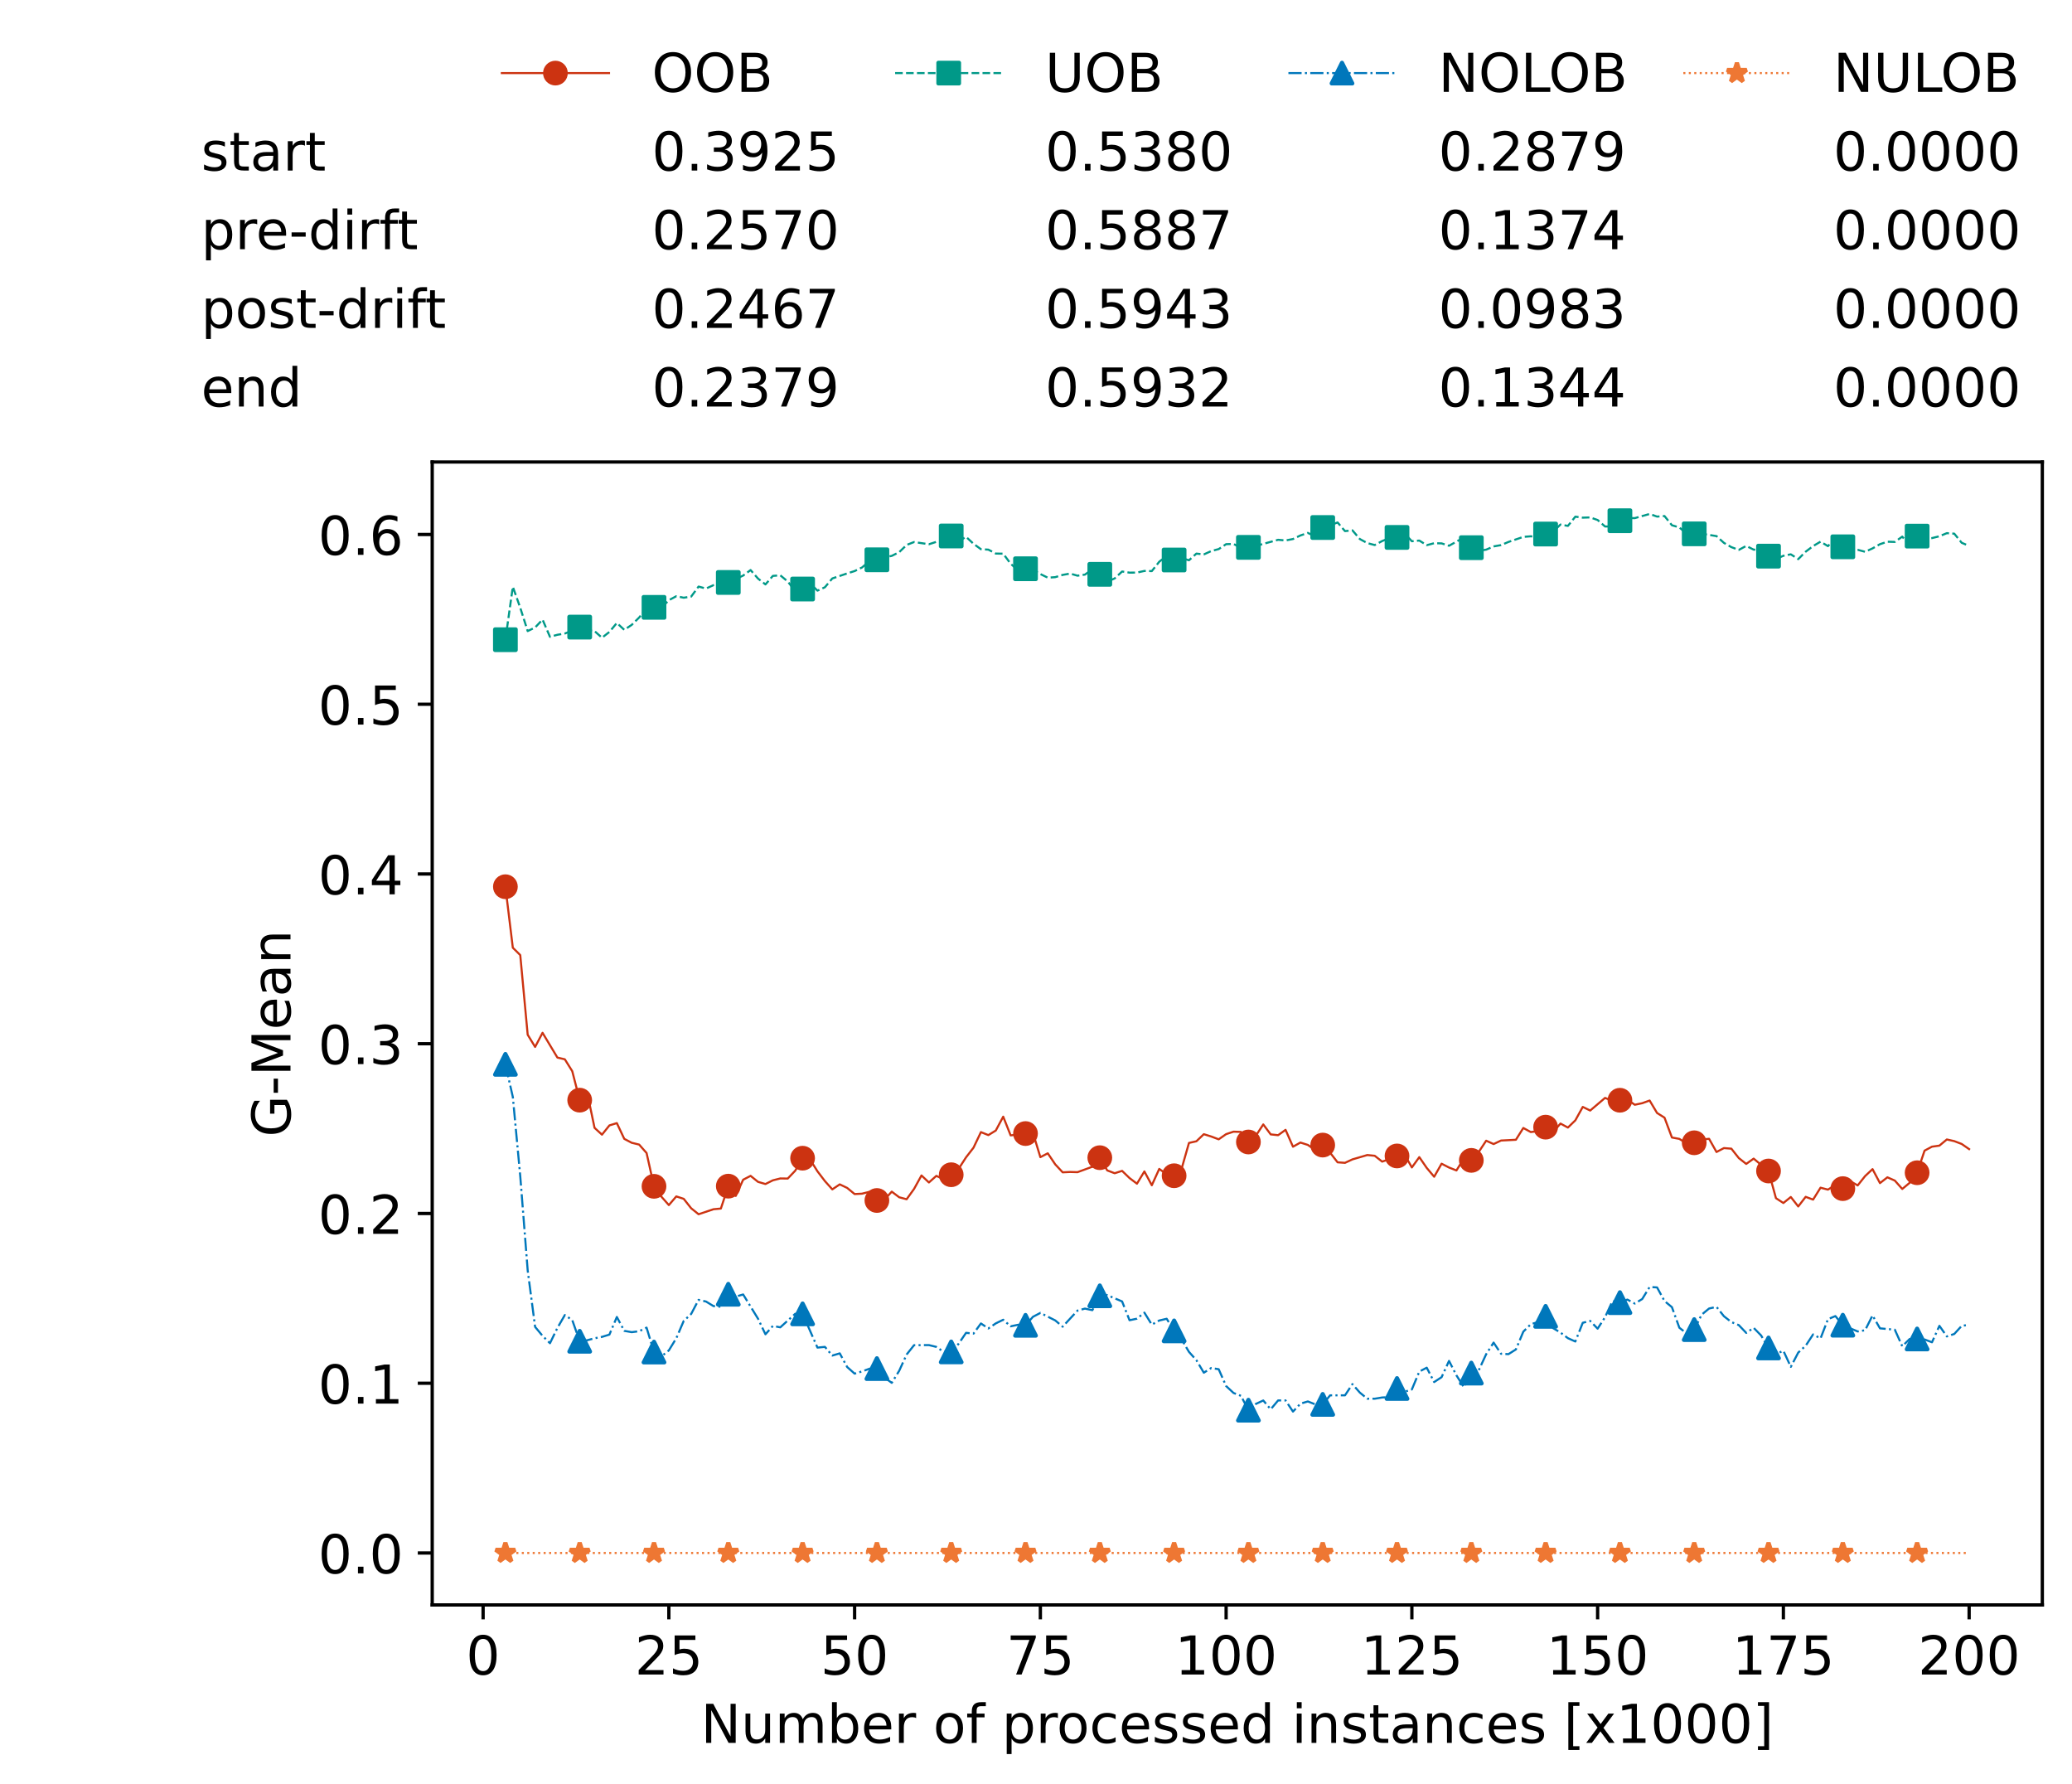 <?xml version="1.0" encoding="utf-8" standalone="no"?>
<!DOCTYPE svg PUBLIC "-//W3C//DTD SVG 1.1//EN"
  "http://www.w3.org/Graphics/SVG/1.1/DTD/svg11.dtd">
<!-- Created with matplotlib (https://matplotlib.org/) -->
<svg height="432.615pt" version="1.1" viewBox="0 0 502.65 432.615" width="502.65pt" xmlns="http://www.w3.org/2000/svg" xmlns:xlink="http://www.w3.org/1999/xlink">
 <defs>
  <style type="text/css">*{stroke-linecap:butt;stroke-linejoin:round;}</style>
 </defs>
 <g id="figure_1">
  <g id="patch_1">
   <path d="M 0 432.615 
L 502.65 432.615 
L 502.65 0 
L 0 0 
z
" style="fill:#ffffff;"/>
  </g>
  <g id="axes_1">
   <g id="patch_2">
    <path d="M 104.85 389.252 
L 495.45 389.252 
L 495.45 112.052 
L 104.85 112.052 
z
" style="fill:#ffffff;"/>
   </g>
   <g id="matplotlib.axis_1">
    <g id="xtick_1">
     <g id="line2d_1">
      <defs>
       <path d="M 0 0 
L 0 3.5 
" id="mdf14b969b9" style="stroke:#000000;stroke-width:0.8;"/>
      </defs>
      <g>
       <use style="stroke:#000000;stroke-width:0.8;" x="117.197" xlink:href="#mdf14b969b9" y="389.252"/>
      </g>
     </g>
     <g id="text_1">
      <!-- 0 -->
      <g transform="translate(113.061 406.13)scale(0.13 -0.13)">
       <defs>
        <path d="M 31.781 66.406 
Q 24.172 66.406 20.328 58.906 
Q 16.5 51.422 16.5 36.375 
Q 16.5 21.391 20.328 13.891 
Q 24.172 6.391 31.781 6.391 
Q 39.453 6.391 43.281 13.891 
Q 47.125 21.391 47.125 36.375 
Q 47.125 51.422 43.281 58.906 
Q 39.453 66.406 31.781 66.406 
z
M 31.781 74.219 
Q 44.047 74.219 50.516 64.516 
Q 56.984 54.828 56.984 36.375 
Q 56.984 17.969 50.516 8.266 
Q 44.047 -1.422 31.781 -1.422 
Q 19.531 -1.422 13.062 8.266 
Q 6.594 17.969 6.594 36.375 
Q 6.594 54.828 13.062 64.516 
Q 19.531 74.219 31.781 74.219 
z
" id="DejaVuSans-48"/>
       </defs>
       <use xlink:href="#DejaVuSans-48"/>
      </g>
     </g>
    </g>
    <g id="xtick_2">
     <g id="line2d_2">
      <g>
       <use style="stroke:#000000;stroke-width:0.8;" x="162.259" xlink:href="#mdf14b969b9" y="389.252"/>
      </g>
     </g>
     <g id="text_2">
      <!-- 25 -->
      <g transform="translate(153.988 406.13)scale(0.13 -0.13)">
       <defs>
        <path d="M 19.188 8.297 
L 53.609 8.297 
L 53.609 0 
L 7.328 0 
L 7.328 8.297 
Q 12.938 14.109 22.625 23.891 
Q 32.328 33.688 34.812 36.531 
Q 39.547 41.844 41.422 45.531 
Q 43.312 49.219 43.312 52.781 
Q 43.312 58.594 39.234 62.25 
Q 35.156 65.922 28.609 65.922 
Q 23.969 65.922 18.812 64.312 
Q 13.672 62.703 7.812 59.422 
L 7.812 69.391 
Q 13.766 71.781 18.938 73 
Q 24.125 74.219 28.422 74.219 
Q 39.75 74.219 46.484 68.547 
Q 53.219 62.891 53.219 53.422 
Q 53.219 48.922 51.531 44.891 
Q 49.859 40.875 45.406 35.406 
Q 44.188 33.984 37.641 27.219 
Q 31.109 20.453 19.188 8.297 
z
" id="DejaVuSans-50"/>
        <path d="M 10.797 72.906 
L 49.516 72.906 
L 49.516 64.594 
L 19.828 64.594 
L 19.828 46.734 
Q 21.969 47.469 24.109 47.828 
Q 26.266 48.188 28.422 48.188 
Q 40.625 48.188 47.75 41.5 
Q 54.891 34.812 54.891 23.391 
Q 54.891 11.625 47.562 5.094 
Q 40.234 -1.422 26.906 -1.422 
Q 22.312 -1.422 17.547 -0.641 
Q 12.797 0.141 7.719 1.703 
L 7.719 11.625 
Q 12.109 9.234 16.797 8.062 
Q 21.484 6.891 26.703 6.891 
Q 35.156 6.891 40.078 11.328 
Q 45.016 15.766 45.016 23.391 
Q 45.016 31 40.078 35.438 
Q 35.156 39.891 26.703 39.891 
Q 22.75 39.891 18.812 39.016 
Q 14.891 38.141 10.797 36.281 
z
" id="DejaVuSans-53"/>
       </defs>
       <use xlink:href="#DejaVuSans-50"/>
       <use x="63.623" xlink:href="#DejaVuSans-53"/>
      </g>
     </g>
    </g>
    <g id="xtick_3">
     <g id="line2d_3">
      <g>
       <use style="stroke:#000000;stroke-width:0.8;" x="207.322" xlink:href="#mdf14b969b9" y="389.252"/>
      </g>
     </g>
     <g id="text_3">
      <!-- 50 -->
      <g transform="translate(199.05 406.13)scale(0.13 -0.13)">
       <use xlink:href="#DejaVuSans-53"/>
       <use x="63.623" xlink:href="#DejaVuSans-48"/>
      </g>
     </g>
    </g>
    <g id="xtick_4">
     <g id="line2d_4">
      <g>
       <use style="stroke:#000000;stroke-width:0.8;" x="252.384" xlink:href="#mdf14b969b9" y="389.252"/>
      </g>
     </g>
     <g id="text_4">
      <!-- 75 -->
      <g transform="translate(244.113 406.13)scale(0.13 -0.13)">
       <defs>
        <path d="M 8.203 72.906 
L 55.078 72.906 
L 55.078 68.703 
L 28.609 0 
L 18.312 0 
L 43.219 64.594 
L 8.203 64.594 
z
" id="DejaVuSans-55"/>
       </defs>
       <use xlink:href="#DejaVuSans-55"/>
       <use x="63.623" xlink:href="#DejaVuSans-53"/>
      </g>
     </g>
    </g>
    <g id="xtick_5">
     <g id="line2d_5">
      <g>
       <use style="stroke:#000000;stroke-width:0.8;" x="297.446" xlink:href="#mdf14b969b9" y="389.252"/>
      </g>
     </g>
     <g id="text_5">
      <!-- 100 -->
      <g transform="translate(285.039 406.13)scale(0.13 -0.13)">
       <defs>
        <path d="M 12.406 8.297 
L 28.516 8.297 
L 28.516 63.922 
L 10.984 60.406 
L 10.984 69.391 
L 28.422 72.906 
L 38.281 72.906 
L 38.281 8.297 
L 54.391 8.297 
L 54.391 0 
L 12.406 0 
z
" id="DejaVuSans-49"/>
       </defs>
       <use xlink:href="#DejaVuSans-49"/>
       <use x="63.623" xlink:href="#DejaVuSans-48"/>
       <use x="127.246" xlink:href="#DejaVuSans-48"/>
      </g>
     </g>
    </g>
    <g id="xtick_6">
     <g id="line2d_6">
      <g>
       <use style="stroke:#000000;stroke-width:0.8;" x="342.509" xlink:href="#mdf14b969b9" y="389.252"/>
      </g>
     </g>
     <g id="text_6">
      <!-- 125 -->
      <g transform="translate(330.102 406.13)scale(0.13 -0.13)">
       <use xlink:href="#DejaVuSans-49"/>
       <use x="63.623" xlink:href="#DejaVuSans-50"/>
       <use x="127.246" xlink:href="#DejaVuSans-53"/>
      </g>
     </g>
    </g>
    <g id="xtick_7">
     <g id="line2d_7">
      <g>
       <use style="stroke:#000000;stroke-width:0.8;" x="387.571" xlink:href="#mdf14b969b9" y="389.252"/>
      </g>
     </g>
     <g id="text_7">
      <!-- 150 -->
      <g transform="translate(375.164 406.13)scale(0.13 -0.13)">
       <use xlink:href="#DejaVuSans-49"/>
       <use x="63.623" xlink:href="#DejaVuSans-53"/>
       <use x="127.246" xlink:href="#DejaVuSans-48"/>
      </g>
     </g>
    </g>
    <g id="xtick_8">
     <g id="line2d_8">
      <g>
       <use style="stroke:#000000;stroke-width:0.8;" x="432.633" xlink:href="#mdf14b969b9" y="389.252"/>
      </g>
     </g>
     <g id="text_8">
      <!-- 175 -->
      <g transform="translate(420.226 406.13)scale(0.13 -0.13)">
       <use xlink:href="#DejaVuSans-49"/>
       <use x="63.623" xlink:href="#DejaVuSans-55"/>
       <use x="127.246" xlink:href="#DejaVuSans-53"/>
      </g>
     </g>
    </g>
    <g id="xtick_9">
     <g id="line2d_9">
      <g>
       <use style="stroke:#000000;stroke-width:0.8;" x="477.695" xlink:href="#mdf14b969b9" y="389.252"/>
      </g>
     </g>
     <g id="text_9">
      <!-- 200 -->
      <g transform="translate(465.289 406.13)scale(0.13 -0.13)">
       <use xlink:href="#DejaVuSans-50"/>
       <use x="63.623" xlink:href="#DejaVuSans-48"/>
       <use x="127.246" xlink:href="#DejaVuSans-48"/>
      </g>
     </g>
    </g>
    <g id="text_10">
     <!-- Number of processed instances [x1000] -->
     <g transform="translate(170.025 422.711)scale(0.13 -0.13)">
      <defs>
       <path d="M 9.812 72.906 
L 23.094 72.906 
L 55.422 11.922 
L 55.422 72.906 
L 64.984 72.906 
L 64.984 0 
L 51.703 0 
L 19.391 60.984 
L 19.391 0 
L 9.812 0 
z
" id="DejaVuSans-78"/>
       <path d="M 8.5 21.578 
L 8.5 54.688 
L 17.484 54.688 
L 17.484 21.922 
Q 17.484 14.156 20.5 10.266 
Q 23.531 6.391 29.594 6.391 
Q 36.859 6.391 41.078 11.031 
Q 45.312 15.672 45.312 23.688 
L 45.312 54.688 
L 54.297 54.688 
L 54.297 0 
L 45.312 0 
L 45.312 8.406 
Q 42.047 3.422 37.719 1 
Q 33.406 -1.422 27.688 -1.422 
Q 18.266 -1.422 13.375 4.438 
Q 8.5 10.297 8.5 21.578 
z
M 31.109 56 
z
" id="DejaVuSans-117"/>
       <path d="M 52 44.188 
Q 55.375 50.25 60.062 53.125 
Q 64.75 56 71.094 56 
Q 79.641 56 84.281 50.016 
Q 88.922 44.047 88.922 33.016 
L 88.922 0 
L 79.891 0 
L 79.891 32.719 
Q 79.891 40.578 77.094 44.375 
Q 74.312 48.188 68.609 48.188 
Q 61.625 48.188 57.562 43.547 
Q 53.516 38.922 53.516 30.906 
L 53.516 0 
L 44.484 0 
L 44.484 32.719 
Q 44.484 40.625 41.703 44.406 
Q 38.922 48.188 33.109 48.188 
Q 26.219 48.188 22.156 43.531 
Q 18.109 38.875 18.109 30.906 
L 18.109 0 
L 9.078 0 
L 9.078 54.688 
L 18.109 54.688 
L 18.109 46.188 
Q 21.188 51.219 25.484 53.609 
Q 29.781 56 35.688 56 
Q 41.656 56 45.828 52.969 
Q 50 49.953 52 44.188 
z
" id="DejaVuSans-109"/>
       <path d="M 48.688 27.297 
Q 48.688 37.203 44.609 42.844 
Q 40.531 48.484 33.406 48.484 
Q 26.266 48.484 22.188 42.844 
Q 18.109 37.203 18.109 27.297 
Q 18.109 17.391 22.188 11.75 
Q 26.266 6.109 33.406 6.109 
Q 40.531 6.109 44.609 11.75 
Q 48.688 17.391 48.688 27.297 
z
M 18.109 46.391 
Q 20.953 51.266 25.266 53.625 
Q 29.594 56 35.594 56 
Q 45.562 56 51.781 48.094 
Q 58.016 40.188 58.016 27.297 
Q 58.016 14.406 51.781 6.484 
Q 45.562 -1.422 35.594 -1.422 
Q 29.594 -1.422 25.266 0.953 
Q 20.953 3.328 18.109 8.203 
L 18.109 0 
L 9.078 0 
L 9.078 75.984 
L 18.109 75.984 
z
" id="DejaVuSans-98"/>
       <path d="M 56.203 29.594 
L 56.203 25.203 
L 14.891 25.203 
Q 15.484 15.922 20.484 11.062 
Q 25.484 6.203 34.422 6.203 
Q 39.594 6.203 44.453 7.469 
Q 49.312 8.734 54.109 11.281 
L 54.109 2.781 
Q 49.266 0.734 44.188 -0.344 
Q 39.109 -1.422 33.891 -1.422 
Q 20.797 -1.422 13.156 6.188 
Q 5.516 13.812 5.516 26.812 
Q 5.516 40.234 12.766 48.109 
Q 20.016 56 32.328 56 
Q 43.359 56 49.781 48.891 
Q 56.203 41.797 56.203 29.594 
z
M 47.219 32.234 
Q 47.125 39.594 43.094 43.984 
Q 39.062 48.391 32.422 48.391 
Q 24.906 48.391 20.391 44.141 
Q 15.875 39.891 15.188 32.172 
z
" id="DejaVuSans-101"/>
       <path d="M 41.109 46.297 
Q 39.594 47.172 37.812 47.578 
Q 36.031 48 33.891 48 
Q 26.266 48 22.188 43.047 
Q 18.109 38.094 18.109 28.812 
L 18.109 0 
L 9.078 0 
L 9.078 54.688 
L 18.109 54.688 
L 18.109 46.188 
Q 20.953 51.172 25.484 53.578 
Q 30.031 56 36.531 56 
Q 37.453 56 38.578 55.875 
Q 39.703 55.766 41.062 55.516 
z
" id="DejaVuSans-114"/>
       <path id="DejaVuSans-32"/>
       <path d="M 30.609 48.391 
Q 23.391 48.391 19.188 42.75 
Q 14.984 37.109 14.984 27.297 
Q 14.984 17.484 19.156 11.844 
Q 23.344 6.203 30.609 6.203 
Q 37.797 6.203 41.984 11.859 
Q 46.188 17.531 46.188 27.297 
Q 46.188 37.016 41.984 42.703 
Q 37.797 48.391 30.609 48.391 
z
M 30.609 56 
Q 42.328 56 49.016 48.375 
Q 55.719 40.766 55.719 27.297 
Q 55.719 13.875 49.016 6.219 
Q 42.328 -1.422 30.609 -1.422 
Q 18.844 -1.422 12.172 6.219 
Q 5.516 13.875 5.516 27.297 
Q 5.516 40.766 12.172 48.375 
Q 18.844 56 30.609 56 
z
" id="DejaVuSans-111"/>
       <path d="M 37.109 75.984 
L 37.109 68.5 
L 28.516 68.5 
Q 23.688 68.5 21.797 66.547 
Q 19.922 64.594 19.922 59.516 
L 19.922 54.688 
L 34.719 54.688 
L 34.719 47.703 
L 19.922 47.703 
L 19.922 0 
L 10.891 0 
L 10.891 47.703 
L 2.297 47.703 
L 2.297 54.688 
L 10.891 54.688 
L 10.891 58.5 
Q 10.891 67.625 15.141 71.797 
Q 19.391 75.984 28.609 75.984 
z
" id="DejaVuSans-102"/>
       <path d="M 18.109 8.203 
L 18.109 -20.797 
L 9.078 -20.797 
L 9.078 54.688 
L 18.109 54.688 
L 18.109 46.391 
Q 20.953 51.266 25.266 53.625 
Q 29.594 56 35.594 56 
Q 45.562 56 51.781 48.094 
Q 58.016 40.188 58.016 27.297 
Q 58.016 14.406 51.781 6.484 
Q 45.562 -1.422 35.594 -1.422 
Q 29.594 -1.422 25.266 0.953 
Q 20.953 3.328 18.109 8.203 
z
M 48.688 27.297 
Q 48.688 37.203 44.609 42.844 
Q 40.531 48.484 33.406 48.484 
Q 26.266 48.484 22.188 42.844 
Q 18.109 37.203 18.109 27.297 
Q 18.109 17.391 22.188 11.75 
Q 26.266 6.109 33.406 6.109 
Q 40.531 6.109 44.609 11.75 
Q 48.688 17.391 48.688 27.297 
z
" id="DejaVuSans-112"/>
       <path d="M 48.781 52.594 
L 48.781 44.188 
Q 44.969 46.297 41.141 47.344 
Q 37.312 48.391 33.406 48.391 
Q 24.656 48.391 19.812 42.844 
Q 14.984 37.312 14.984 27.297 
Q 14.984 17.281 19.812 11.734 
Q 24.656 6.203 33.406 6.203 
Q 37.312 6.203 41.141 7.25 
Q 44.969 8.297 48.781 10.406 
L 48.781 2.094 
Q 45.016 0.344 40.984 -0.531 
Q 36.969 -1.422 32.422 -1.422 
Q 20.062 -1.422 12.781 6.344 
Q 5.516 14.109 5.516 27.297 
Q 5.516 40.672 12.859 48.328 
Q 20.219 56 33.016 56 
Q 37.156 56 41.109 55.141 
Q 45.062 54.297 48.781 52.594 
z
" id="DejaVuSans-99"/>
       <path d="M 44.281 53.078 
L 44.281 44.578 
Q 40.484 46.531 36.375 47.5 
Q 32.281 48.484 27.875 48.484 
Q 21.188 48.484 17.844 46.438 
Q 14.5 44.391 14.5 40.281 
Q 14.5 37.156 16.891 35.375 
Q 19.281 33.594 26.516 31.984 
L 29.594 31.297 
Q 39.156 29.25 43.188 25.516 
Q 47.219 21.781 47.219 15.094 
Q 47.219 7.469 41.188 3.016 
Q 35.156 -1.422 24.609 -1.422 
Q 20.219 -1.422 15.453 -0.562 
Q 10.688 0.297 5.422 2 
L 5.422 11.281 
Q 10.406 8.688 15.234 7.391 
Q 20.062 6.109 24.812 6.109 
Q 31.156 6.109 34.562 8.281 
Q 37.984 10.453 37.984 14.406 
Q 37.984 18.062 35.516 20.016 
Q 33.062 21.969 24.703 23.781 
L 21.578 24.516 
Q 13.234 26.266 9.516 29.906 
Q 5.812 33.547 5.812 39.891 
Q 5.812 47.609 11.281 51.797 
Q 16.75 56 26.812 56 
Q 31.781 56 36.172 55.266 
Q 40.578 54.547 44.281 53.078 
z
" id="DejaVuSans-115"/>
       <path d="M 45.406 46.391 
L 45.406 75.984 
L 54.391 75.984 
L 54.391 0 
L 45.406 0 
L 45.406 8.203 
Q 42.578 3.328 38.25 0.953 
Q 33.938 -1.422 27.875 -1.422 
Q 17.969 -1.422 11.734 6.484 
Q 5.516 14.406 5.516 27.297 
Q 5.516 40.188 11.734 48.094 
Q 17.969 56 27.875 56 
Q 33.938 56 38.25 53.625 
Q 42.578 51.266 45.406 46.391 
z
M 14.797 27.297 
Q 14.797 17.391 18.875 11.75 
Q 22.953 6.109 30.078 6.109 
Q 37.203 6.109 41.297 11.75 
Q 45.406 17.391 45.406 27.297 
Q 45.406 37.203 41.297 42.844 
Q 37.203 48.484 30.078 48.484 
Q 22.953 48.484 18.875 42.844 
Q 14.797 37.203 14.797 27.297 
z
" id="DejaVuSans-100"/>
       <path d="M 9.422 54.688 
L 18.406 54.688 
L 18.406 0 
L 9.422 0 
z
M 9.422 75.984 
L 18.406 75.984 
L 18.406 64.594 
L 9.422 64.594 
z
" id="DejaVuSans-105"/>
       <path d="M 54.891 33.016 
L 54.891 0 
L 45.906 0 
L 45.906 32.719 
Q 45.906 40.484 42.875 44.328 
Q 39.844 48.188 33.797 48.188 
Q 26.516 48.188 22.312 43.547 
Q 18.109 38.922 18.109 30.906 
L 18.109 0 
L 9.078 0 
L 9.078 54.688 
L 18.109 54.688 
L 18.109 46.188 
Q 21.344 51.125 25.703 53.562 
Q 30.078 56 35.797 56 
Q 45.219 56 50.047 50.172 
Q 54.891 44.344 54.891 33.016 
z
" id="DejaVuSans-110"/>
       <path d="M 18.312 70.219 
L 18.312 54.688 
L 36.812 54.688 
L 36.812 47.703 
L 18.312 47.703 
L 18.312 18.016 
Q 18.312 11.328 20.141 9.422 
Q 21.969 7.516 27.594 7.516 
L 36.812 7.516 
L 36.812 0 
L 27.594 0 
Q 17.188 0 13.234 3.875 
Q 9.281 7.766 9.281 18.016 
L 9.281 47.703 
L 2.688 47.703 
L 2.688 54.688 
L 9.281 54.688 
L 9.281 70.219 
z
" id="DejaVuSans-116"/>
       <path d="M 34.281 27.484 
Q 23.391 27.484 19.188 25 
Q 14.984 22.516 14.984 16.5 
Q 14.984 11.719 18.141 8.906 
Q 21.297 6.109 26.703 6.109 
Q 34.188 6.109 38.703 11.406 
Q 43.219 16.703 43.219 25.484 
L 43.219 27.484 
z
M 52.203 31.203 
L 52.203 0 
L 43.219 0 
L 43.219 8.297 
Q 40.141 3.328 35.547 0.953 
Q 30.953 -1.422 24.312 -1.422 
Q 15.922 -1.422 10.953 3.297 
Q 6 8.016 6 15.922 
Q 6 25.141 12.172 29.828 
Q 18.359 34.516 30.609 34.516 
L 43.219 34.516 
L 43.219 35.406 
Q 43.219 41.609 39.141 45 
Q 35.062 48.391 27.688 48.391 
Q 23 48.391 18.547 47.266 
Q 14.109 46.141 10.016 43.891 
L 10.016 52.203 
Q 14.938 54.109 19.578 55.047 
Q 24.219 56 28.609 56 
Q 40.484 56 46.344 49.844 
Q 52.203 43.703 52.203 31.203 
z
" id="DejaVuSans-97"/>
       <path d="M 8.594 75.984 
L 29.297 75.984 
L 29.297 69 
L 17.578 69 
L 17.578 -6.203 
L 29.297 -6.203 
L 29.297 -13.188 
L 8.594 -13.188 
z
" id="DejaVuSans-91"/>
       <path d="M 54.891 54.688 
L 35.109 28.078 
L 55.906 0 
L 45.312 0 
L 29.391 21.484 
L 13.484 0 
L 2.875 0 
L 24.125 28.609 
L 4.688 54.688 
L 15.281 54.688 
L 29.781 35.203 
L 44.281 54.688 
z
" id="DejaVuSans-120"/>
       <path d="M 30.422 75.984 
L 30.422 -13.188 
L 9.719 -13.188 
L 9.719 -6.203 
L 21.391 -6.203 
L 21.391 69 
L 9.719 69 
L 9.719 75.984 
z
" id="DejaVuSans-93"/>
      </defs>
      <use xlink:href="#DejaVuSans-78"/>
      <use x="74.805" xlink:href="#DejaVuSans-117"/>
      <use x="138.184" xlink:href="#DejaVuSans-109"/>
      <use x="235.596" xlink:href="#DejaVuSans-98"/>
      <use x="299.072" xlink:href="#DejaVuSans-101"/>
      <use x="360.596" xlink:href="#DejaVuSans-114"/>
      <use x="401.709" xlink:href="#DejaVuSans-32"/>
      <use x="433.496" xlink:href="#DejaVuSans-111"/>
      <use x="494.678" xlink:href="#DejaVuSans-102"/>
      <use x="529.883" xlink:href="#DejaVuSans-32"/>
      <use x="561.67" xlink:href="#DejaVuSans-112"/>
      <use x="625.146" xlink:href="#DejaVuSans-114"/>
      <use x="664.01" xlink:href="#DejaVuSans-111"/>
      <use x="725.191" xlink:href="#DejaVuSans-99"/>
      <use x="780.172" xlink:href="#DejaVuSans-101"/>
      <use x="841.695" xlink:href="#DejaVuSans-115"/>
      <use x="893.795" xlink:href="#DejaVuSans-115"/>
      <use x="945.895" xlink:href="#DejaVuSans-101"/>
      <use x="1007.418" xlink:href="#DejaVuSans-100"/>
      <use x="1070.895" xlink:href="#DejaVuSans-32"/>
      <use x="1102.682" xlink:href="#DejaVuSans-105"/>
      <use x="1130.465" xlink:href="#DejaVuSans-110"/>
      <use x="1193.844" xlink:href="#DejaVuSans-115"/>
      <use x="1245.943" xlink:href="#DejaVuSans-116"/>
      <use x="1285.152" xlink:href="#DejaVuSans-97"/>
      <use x="1346.432" xlink:href="#DejaVuSans-110"/>
      <use x="1409.811" xlink:href="#DejaVuSans-99"/>
      <use x="1464.791" xlink:href="#DejaVuSans-101"/>
      <use x="1526.314" xlink:href="#DejaVuSans-115"/>
      <use x="1578.414" xlink:href="#DejaVuSans-32"/>
      <use x="1610.201" xlink:href="#DejaVuSans-91"/>
      <use x="1649.215" xlink:href="#DejaVuSans-120"/>
      <use x="1708.395" xlink:href="#DejaVuSans-49"/>
      <use x="1772.018" xlink:href="#DejaVuSans-48"/>
      <use x="1835.641" xlink:href="#DejaVuSans-48"/>
      <use x="1899.264" xlink:href="#DejaVuSans-48"/>
      <use x="1962.887" xlink:href="#DejaVuSans-93"/>
     </g>
    </g>
   </g>
   <g id="matplotlib.axis_2">
    <g id="ytick_1">
     <g id="line2d_10">
      <defs>
       <path d="M 0 0 
L -3.5 0 
" id="m66df05253b" style="stroke:#000000;stroke-width:0.8;"/>
      </defs>
      <g>
       <use style="stroke:#000000;stroke-width:0.8;" x="104.85" xlink:href="#m66df05253b" y="376.652"/>
      </g>
     </g>
     <g id="text_11">
      <!-- 0.0 -->
      <g transform="translate(77.176 381.591)scale(0.13 -0.13)">
       <defs>
        <path d="M 10.688 12.406 
L 21 12.406 
L 21 0 
L 10.688 0 
z
" id="DejaVuSans-46"/>
       </defs>
       <use xlink:href="#DejaVuSans-48"/>
       <use x="63.623" xlink:href="#DejaVuSans-46"/>
       <use x="95.41" xlink:href="#DejaVuSans-48"/>
      </g>
     </g>
    </g>
    <g id="ytick_2">
     <g id="line2d_11">
      <g>
       <use style="stroke:#000000;stroke-width:0.8;" x="104.85" xlink:href="#m66df05253b" y="335.481"/>
      </g>
     </g>
     <g id="text_12">
      <!-- 0.1 -->
      <g transform="translate(77.176 340.42)scale(0.13 -0.13)">
       <use xlink:href="#DejaVuSans-48"/>
       <use x="63.623" xlink:href="#DejaVuSans-46"/>
       <use x="95.41" xlink:href="#DejaVuSans-49"/>
      </g>
     </g>
    </g>
    <g id="ytick_3">
     <g id="line2d_12">
      <g>
       <use style="stroke:#000000;stroke-width:0.8;" x="104.85" xlink:href="#m66df05253b" y="294.311"/>
      </g>
     </g>
     <g id="text_13">
      <!-- 0.2 -->
      <g transform="translate(77.176 299.249)scale(0.13 -0.13)">
       <use xlink:href="#DejaVuSans-48"/>
       <use x="63.623" xlink:href="#DejaVuSans-46"/>
       <use x="95.41" xlink:href="#DejaVuSans-50"/>
      </g>
     </g>
    </g>
    <g id="ytick_4">
     <g id="line2d_13">
      <g>
       <use style="stroke:#000000;stroke-width:0.8;" x="104.85" xlink:href="#m66df05253b" y="253.14"/>
      </g>
     </g>
     <g id="text_14">
      <!-- 0.3 -->
      <g transform="translate(77.176 258.079)scale(0.13 -0.13)">
       <defs>
        <path d="M 40.578 39.312 
Q 47.656 37.797 51.625 33 
Q 55.609 28.219 55.609 21.188 
Q 55.609 10.406 48.188 4.484 
Q 40.766 -1.422 27.094 -1.422 
Q 22.516 -1.422 17.656 -0.516 
Q 12.797 0.391 7.625 2.203 
L 7.625 11.719 
Q 11.719 9.328 16.594 8.109 
Q 21.484 6.891 26.812 6.891 
Q 36.078 6.891 40.938 10.547 
Q 45.797 14.203 45.797 21.188 
Q 45.797 27.641 41.281 31.266 
Q 36.766 34.906 28.719 34.906 
L 20.219 34.906 
L 20.219 43.016 
L 29.109 43.016 
Q 36.375 43.016 40.234 45.922 
Q 44.094 48.828 44.094 54.297 
Q 44.094 59.906 40.109 62.906 
Q 36.141 65.922 28.719 65.922 
Q 24.656 65.922 20.016 65.031 
Q 15.375 64.156 9.812 62.312 
L 9.812 71.094 
Q 15.438 72.656 20.344 73.438 
Q 25.25 74.219 29.594 74.219 
Q 40.828 74.219 47.359 69.109 
Q 53.906 64.016 53.906 55.328 
Q 53.906 49.266 50.438 45.094 
Q 46.969 40.922 40.578 39.312 
z
" id="DejaVuSans-51"/>
       </defs>
       <use xlink:href="#DejaVuSans-48"/>
       <use x="63.623" xlink:href="#DejaVuSans-46"/>
       <use x="95.41" xlink:href="#DejaVuSans-51"/>
      </g>
     </g>
    </g>
    <g id="ytick_5">
     <g id="line2d_14">
      <g>
       <use style="stroke:#000000;stroke-width:0.8;" x="104.85" xlink:href="#m66df05253b" y="211.969"/>
      </g>
     </g>
     <g id="text_15">
      <!-- 0.4 -->
      <g transform="translate(77.176 216.908)scale(0.13 -0.13)">
       <defs>
        <path d="M 37.797 64.312 
L 12.891 25.391 
L 37.797 25.391 
z
M 35.203 72.906 
L 47.609 72.906 
L 47.609 25.391 
L 58.016 25.391 
L 58.016 17.188 
L 47.609 17.188 
L 47.609 0 
L 37.797 0 
L 37.797 17.188 
L 4.891 17.188 
L 4.891 26.703 
z
" id="DejaVuSans-52"/>
       </defs>
       <use xlink:href="#DejaVuSans-48"/>
       <use x="63.623" xlink:href="#DejaVuSans-46"/>
       <use x="95.41" xlink:href="#DejaVuSans-52"/>
      </g>
     </g>
    </g>
    <g id="ytick_6">
     <g id="line2d_15">
      <g>
       <use style="stroke:#000000;stroke-width:0.8;" x="104.85" xlink:href="#m66df05253b" y="170.799"/>
      </g>
     </g>
     <g id="text_16">
      <!-- 0.5 -->
      <g transform="translate(77.176 175.738)scale(0.13 -0.13)">
       <use xlink:href="#DejaVuSans-48"/>
       <use x="63.623" xlink:href="#DejaVuSans-46"/>
       <use x="95.41" xlink:href="#DejaVuSans-53"/>
      </g>
     </g>
    </g>
    <g id="ytick_7">
     <g id="line2d_16">
      <g>
       <use style="stroke:#000000;stroke-width:0.8;" x="104.85" xlink:href="#m66df05253b" y="129.628"/>
      </g>
     </g>
     <g id="text_17">
      <!-- 0.6 -->
      <g transform="translate(77.176 134.567)scale(0.13 -0.13)">
       <defs>
        <path d="M 33.016 40.375 
Q 26.375 40.375 22.484 35.828 
Q 18.609 31.297 18.609 23.391 
Q 18.609 15.531 22.484 10.953 
Q 26.375 6.391 33.016 6.391 
Q 39.656 6.391 43.531 10.953 
Q 47.406 15.531 47.406 23.391 
Q 47.406 31.297 43.531 35.828 
Q 39.656 40.375 33.016 40.375 
z
M 52.594 71.297 
L 52.594 62.312 
Q 48.875 64.062 45.094 64.984 
Q 41.312 65.922 37.594 65.922 
Q 27.828 65.922 22.672 59.328 
Q 17.531 52.734 16.797 39.406 
Q 19.672 43.656 24.016 45.922 
Q 28.375 48.188 33.594 48.188 
Q 44.578 48.188 50.953 41.516 
Q 57.328 34.859 57.328 23.391 
Q 57.328 12.156 50.688 5.359 
Q 44.047 -1.422 33.016 -1.422 
Q 20.359 -1.422 13.672 8.266 
Q 6.984 17.969 6.984 36.375 
Q 6.984 53.656 15.188 63.938 
Q 23.391 74.219 37.203 74.219 
Q 40.922 74.219 44.703 73.484 
Q 48.484 72.75 52.594 71.297 
z
" id="DejaVuSans-54"/>
       </defs>
       <use xlink:href="#DejaVuSans-48"/>
       <use x="63.623" xlink:href="#DejaVuSans-46"/>
       <use x="95.41" xlink:href="#DejaVuSans-54"/>
      </g>
     </g>
    </g>
    <g id="text_18">
     <!-- G-Mean -->
     <g transform="translate(70.472 275.744)rotate(-90)scale(0.13 -0.13)">
      <defs>
       <path d="M 59.516 10.406 
L 59.516 29.984 
L 43.406 29.984 
L 43.406 38.094 
L 69.281 38.094 
L 69.281 6.781 
Q 63.578 2.734 56.688 0.656 
Q 49.812 -1.422 42 -1.422 
Q 24.906 -1.422 15.25 8.562 
Q 5.609 18.562 5.609 36.375 
Q 5.609 54.25 15.25 64.234 
Q 24.906 74.219 42 74.219 
Q 49.125 74.219 55.547 72.453 
Q 61.969 70.703 67.391 67.281 
L 67.391 56.781 
Q 61.922 61.422 55.766 63.766 
Q 49.609 66.109 42.828 66.109 
Q 29.438 66.109 22.719 58.641 
Q 16.016 51.172 16.016 36.375 
Q 16.016 21.625 22.719 14.156 
Q 29.438 6.688 42.828 6.688 
Q 48.047 6.688 52.141 7.594 
Q 56.25 8.5 59.516 10.406 
z
" id="DejaVuSans-71"/>
       <path d="M 4.891 31.391 
L 31.203 31.391 
L 31.203 23.391 
L 4.891 23.391 
z
" id="DejaVuSans-45"/>
       <path d="M 9.812 72.906 
L 24.516 72.906 
L 43.109 23.297 
L 61.812 72.906 
L 76.516 72.906 
L 76.516 0 
L 66.891 0 
L 66.891 64.016 
L 48.094 14.016 
L 38.188 14.016 
L 19.391 64.016 
L 19.391 0 
L 9.812 0 
z
" id="DejaVuSans-77"/>
      </defs>
      <use xlink:href="#DejaVuSans-71"/>
      <use x="77.49" xlink:href="#DejaVuSans-45"/>
      <use x="113.574" xlink:href="#DejaVuSans-77"/>
      <use x="199.854" xlink:href="#DejaVuSans-101"/>
      <use x="261.377" xlink:href="#DejaVuSans-97"/>
      <use x="322.656" xlink:href="#DejaVuSans-110"/>
     </g>
    </g>
   </g>
   <g id="line2d_17"/>
   <g id="line2d_18"/>
   <g id="line2d_19"/>
   <g id="line2d_20"/>
   <g id="line2d_21"/>
   <g id="line2d_22">
    <path clip-path="url(#p765634f6e1)" d="M 122.605 215.058 
L 124.407 229.858 
L 126.21 231.64 
L 128.012 250.96 
L 129.815 253.915 
L 131.617 250.492 
L 135.222 256.499 
L 137.024 256.918 
L 138.827 259.808 
L 140.629 266.826 
L 142.432 264.952 
L 144.234 273.544 
L 146.037 275.195 
L 147.839 272.95 
L 149.642 272.392 
L 151.444 276.213 
L 153.247 277.162 
L 155.049 277.598 
L 156.852 279.641 
L 158.654 287.721 
L 160.457 290.244 
L 162.259 292.274 
L 164.062 290.171 
L 165.864 290.757 
L 167.667 293.044 
L 169.469 294.494 
L 173.074 293.284 
L 174.877 293.114 
L 176.679 287.682 
L 178.482 290.05 
L 180.284 286.122 
L 182.087 285.186 
L 183.889 286.639 
L 185.692 287.167 
L 187.494 286.268 
L 189.297 285.813 
L 191.099 285.84 
L 192.902 283.95 
L 194.704 280.901 
L 196.507 281.205 
L 198.309 284.082 
L 200.112 286.45 
L 201.914 288.463 
L 203.717 287.25 
L 205.519 288.112 
L 207.322 289.601 
L 209.124 289.505 
L 210.927 289.054 
L 212.729 291.159 
L 214.532 290.985 
L 216.334 289.014 
L 218.137 290.377 
L 219.939 290.859 
L 221.742 288.357 
L 223.544 285.089 
L 225.347 286.789 
L 227.149 285.19 
L 228.952 286.019 
L 230.754 284.915 
L 232.557 283.468 
L 234.359 280.69 
L 236.162 278.359 
L 237.964 274.577 
L 239.767 275.301 
L 241.569 274.194 
L 243.372 270.83 
L 245.174 275.37 
L 248.779 274.928 
L 250.581 274.752 
L 252.384 280.651 
L 254.186 279.716 
L 255.989 282.393 
L 257.791 284.327 
L 259.594 284.24 
L 261.396 284.29 
L 265.001 282.97 
L 266.804 280.779 
L 268.606 283.865 
L 270.409 284.551 
L 272.211 283.976 
L 274.014 285.719 
L 275.816 287.085 
L 277.619 284.111 
L 279.421 287.467 
L 281.224 283.5 
L 283.026 284.809 
L 284.829 285.157 
L 286.631 283.516 
L 288.434 277.201 
L 290.236 276.797 
L 292.039 275.08 
L 293.841 275.644 
L 295.644 276.324 
L 297.446 275.068 
L 299.249 274.469 
L 301.051 274.531 
L 302.854 276.972 
L 304.656 275.455 
L 306.459 272.714 
L 308.261 275.129 
L 310.064 275.32 
L 311.866 274.026 
L 313.669 278.117 
L 315.471 277.107 
L 317.274 277.682 
L 319.076 278.943 
L 320.879 277.72 
L 322.681 279.575 
L 324.484 281.902 
L 326.286 282.027 
L 328.089 281.191 
L 331.694 280.138 
L 333.496 280.316 
L 335.299 281.732 
L 337.101 281.122 
L 338.904 280.357 
L 340.706 279.977 
L 342.509 283.144 
L 344.311 280.642 
L 346.114 283.26 
L 347.916 285.4 
L 349.719 282.237 
L 351.521 283.164 
L 353.324 283.877 
L 355.126 280.962 
L 356.928 281.43 
L 358.731 279.39 
L 360.533 276.659 
L 362.336 277.472 
L 364.138 276.619 
L 367.743 276.432 
L 369.546 273.572 
L 371.348 274.56 
L 373.151 274.342 
L 374.953 273.372 
L 376.756 274.596 
L 378.558 272.5 
L 380.361 273.473 
L 382.163 271.723 
L 383.966 268.465 
L 385.768 269.344 
L 389.373 266.28 
L 391.176 267.003 
L 394.781 266.681 
L 396.583 267.941 
L 398.386 267.563 
L 400.188 266.916 
L 401.991 269.94 
L 403.793 271.065 
L 405.596 275.885 
L 407.398 276.217 
L 409.201 277.351 
L 411.003 277.164 
L 412.806 276.364 
L 414.608 276.2 
L 416.411 279.399 
L 418.213 278.449 
L 420.016 278.593 
L 421.818 280.872 
L 423.621 282.289 
L 425.423 281.006 
L 429.028 284.008 
L 430.831 290.6 
L 432.633 291.771 
L 434.436 290.315 
L 436.238 292.607 
L 438.041 290.275 
L 439.843 290.945 
L 441.646 288.057 
L 443.448 288.526 
L 445.251 287.389 
L 447.053 288.282 
L 448.856 286.465 
L 450.658 287.507 
L 452.461 285.239 
L 454.263 283.554 
L 456.066 286.946 
L 457.868 285.538 
L 459.671 286.332 
L 461.473 288.365 
L 463.276 286.868 
L 465.078 284.428 
L 466.881 279.071 
L 468.683 278.107 
L 470.485 277.854 
L 472.288 276.359 
L 474.09 276.763 
L 475.893 277.453 
L 477.695 278.701 
L 477.695 278.701 
" style="fill:none;stroke:#cc3311;stroke-linecap:square;stroke-width:0.5;"/>
    <defs>
     <path d="M 0 2.5 
C 0.663 2.5 1.299 2.237 1.768 1.768 
C 2.237 1.299 2.5 0.663 2.5 0 
C 2.5 -0.663 2.237 -1.299 1.768 -1.768 
C 1.299 -2.237 0.663 -2.5 0 -2.5 
C -0.663 -2.5 -1.299 -2.237 -1.768 -1.768 
C -2.237 -1.299 -2.5 -0.663 -2.5 0 
C -2.5 0.663 -2.237 1.299 -1.768 1.768 
C -1.299 2.237 -0.663 2.5 0 2.5 
z
" id="ma76664fd70" style="stroke:#cc3311;"/>
    </defs>
    <g clip-path="url(#p765634f6e1)">
     <use style="fill:#cc3311;stroke:#cc3311;" x="122.605" xlink:href="#ma76664fd70" y="215.058"/>
     <use style="fill:#cc3311;stroke:#cc3311;" x="140.629" xlink:href="#ma76664fd70" y="266.826"/>
     <use style="fill:#cc3311;stroke:#cc3311;" x="158.654" xlink:href="#ma76664fd70" y="287.721"/>
     <use style="fill:#cc3311;stroke:#cc3311;" x="176.679" xlink:href="#ma76664fd70" y="287.682"/>
     <use style="fill:#cc3311;stroke:#cc3311;" x="194.704" xlink:href="#ma76664fd70" y="280.901"/>
     <use style="fill:#cc3311;stroke:#cc3311;" x="212.729" xlink:href="#ma76664fd70" y="291.159"/>
     <use style="fill:#cc3311;stroke:#cc3311;" x="230.754" xlink:href="#ma76664fd70" y="284.915"/>
     <use style="fill:#cc3311;stroke:#cc3311;" x="248.779" xlink:href="#ma76664fd70" y="274.928"/>
     <use style="fill:#cc3311;stroke:#cc3311;" x="266.804" xlink:href="#ma76664fd70" y="280.779"/>
     <use style="fill:#cc3311;stroke:#cc3311;" x="284.829" xlink:href="#ma76664fd70" y="285.157"/>
     <use style="fill:#cc3311;stroke:#cc3311;" x="302.854" xlink:href="#ma76664fd70" y="276.972"/>
     <use style="fill:#cc3311;stroke:#cc3311;" x="320.879" xlink:href="#ma76664fd70" y="277.72"/>
     <use style="fill:#cc3311;stroke:#cc3311;" x="338.904" xlink:href="#ma76664fd70" y="280.357"/>
     <use style="fill:#cc3311;stroke:#cc3311;" x="356.928" xlink:href="#ma76664fd70" y="281.43"/>
     <use style="fill:#cc3311;stroke:#cc3311;" x="374.953" xlink:href="#ma76664fd70" y="273.372"/>
     <use style="fill:#cc3311;stroke:#cc3311;" x="392.978" xlink:href="#ma76664fd70" y="266.848"/>
     <use style="fill:#cc3311;stroke:#cc3311;" x="411.003" xlink:href="#ma76664fd70" y="277.164"/>
     <use style="fill:#cc3311;stroke:#cc3311;" x="429.028" xlink:href="#ma76664fd70" y="284.008"/>
     <use style="fill:#cc3311;stroke:#cc3311;" x="447.053" xlink:href="#ma76664fd70" y="288.282"/>
     <use style="fill:#cc3311;stroke:#cc3311;" x="465.078" xlink:href="#ma76664fd70" y="284.428"/>
    </g>
   </g>
   <g id="line2d_23"/>
   <g id="line2d_24"/>
   <g id="line2d_25"/>
   <g id="line2d_26"/>
   <g id="line2d_27">
    <path clip-path="url(#p765634f6e1)" d="M 122.605 155.149 
L 124.407 142.306 
L 126.21 147.409 
L 128.012 153.06 
L 129.815 152.184 
L 131.617 150.274 
L 133.419 154.451 
L 135.222 153.956 
L 137.024 153.648 
L 138.827 152.982 
L 140.629 152.097 
L 142.432 152.837 
L 144.234 153.062 
L 146.037 154.675 
L 147.839 153.261 
L 149.642 151.088 
L 151.444 152.759 
L 153.247 151.554 
L 155.049 149.774 
L 156.852 147.573 
L 158.654 147.302 
L 160.457 147.414 
L 162.259 145.568 
L 164.062 144.605 
L 165.864 144.964 
L 167.667 144.696 
L 169.469 142.263 
L 171.272 142.745 
L 173.074 141.926 
L 174.877 141.66 
L 176.679 141.268 
L 180.284 139.594 
L 182.087 138.261 
L 183.889 140.323 
L 185.692 141.742 
L 187.494 139.672 
L 189.297 139.535 
L 191.099 141.035 
L 192.902 143.343 
L 194.704 142.863 
L 196.507 141.462 
L 198.309 143.252 
L 200.112 142.432 
L 201.914 140.292 
L 205.519 139.075 
L 207.322 138.503 
L 209.124 137.634 
L 210.927 136.079 
L 212.729 135.766 
L 214.532 135.229 
L 216.334 134.816 
L 218.137 133.919 
L 219.939 132.166 
L 221.742 131.465 
L 225.347 131.996 
L 227.149 131.417 
L 228.952 131.226 
L 230.754 129.993 
L 232.557 131.252 
L 234.359 130.205 
L 236.162 131.884 
L 237.964 133.198 
L 239.767 133.306 
L 241.569 134.257 
L 243.372 134.286 
L 245.174 136.728 
L 246.976 138.309 
L 248.779 137.943 
L 250.581 138.18 
L 252.384 139.229 
L 254.186 140.108 
L 255.989 139.98 
L 257.791 139.436 
L 259.594 139.11 
L 261.396 139.624 
L 263.199 139.363 
L 265.001 138.057 
L 266.804 139.297 
L 268.606 141.066 
L 270.409 140.29 
L 272.211 138.61 
L 274.014 138.884 
L 275.816 138.87 
L 277.619 138.472 
L 279.421 138.509 
L 281.224 136.243 
L 283.026 134.804 
L 284.829 135.817 
L 286.631 135.35 
L 288.434 135.885 
L 290.236 134.267 
L 292.039 134.463 
L 293.841 133.651 
L 295.644 133.17 
L 297.446 131.979 
L 299.249 131.924 
L 301.051 132.883 
L 302.854 132.752 
L 304.656 132.406 
L 310.064 130.918 
L 311.866 131.081 
L 313.669 130.731 
L 315.471 129.868 
L 317.274 129.246 
L 319.076 130.128 
L 320.879 127.941 
L 322.681 127.418 
L 324.484 126.713 
L 326.286 128.812 
L 328.089 128.629 
L 329.891 130.738 
L 331.694 131.72 
L 333.496 132.19 
L 335.299 131.222 
L 337.101 130.504 
L 338.904 130.337 
L 340.706 129.348 
L 342.509 131.269 
L 344.311 131.105 
L 346.114 132.225 
L 347.916 131.743 
L 349.719 131.79 
L 351.521 132.364 
L 355.126 130.354 
L 356.928 132.83 
L 358.731 133.597 
L 360.533 133.31 
L 362.336 132.525 
L 364.138 132.209 
L 365.941 131.439 
L 369.546 130.208 
L 371.348 130.073 
L 373.151 130.237 
L 374.953 129.525 
L 376.756 128.97 
L 378.558 127.218 
L 380.361 127.549 
L 382.163 125.309 
L 383.966 125.547 
L 385.768 125.489 
L 387.571 126.119 
L 389.373 127.691 
L 391.176 127.704 
L 392.978 126.29 
L 394.781 125.635 
L 396.583 125.664 
L 400.188 124.652 
L 401.991 125.292 
L 403.793 125.159 
L 405.596 127.391 
L 407.398 127.918 
L 409.201 129.469 
L 412.806 129.438 
L 416.411 130.028 
L 418.213 131.668 
L 420.016 132.698 
L 421.818 133.37 
L 423.621 132.399 
L 425.423 133.308 
L 427.226 133.354 
L 429.028 134.881 
L 430.831 135.577 
L 432.633 134.796 
L 434.436 134.442 
L 436.238 135.61 
L 438.041 133.803 
L 439.843 132.442 
L 441.646 131.371 
L 443.448 132.459 
L 445.251 130.388 
L 447.053 132.619 
L 448.856 133.216 
L 450.658 133.346 
L 452.461 133.829 
L 454.263 133.002 
L 456.066 131.982 
L 457.868 131.379 
L 459.671 131.435 
L 461.473 130.146 
L 463.276 132.353 
L 465.078 130.026 
L 466.881 130.63 
L 468.683 130.506 
L 470.485 130.061 
L 472.288 129.308 
L 474.09 129.431 
L 475.893 131.644 
L 477.695 132.409 
L 477.695 132.409 
" style="fill:none;stroke:#009988;stroke-dasharray:1.85,0.8;stroke-dashoffset:0;stroke-width:0.5;"/>
    <defs>
     <path d="M -2.5 2.5 
L 2.5 2.5 
L 2.5 -2.5 
L -2.5 -2.5 
z
" id="ma10c617984" style="stroke:#009988;stroke-linejoin:miter;"/>
    </defs>
    <g clip-path="url(#p765634f6e1)">
     <use style="fill:#009988;stroke:#009988;stroke-linejoin:miter;" x="122.605" xlink:href="#ma10c617984" y="155.149"/>
     <use style="fill:#009988;stroke:#009988;stroke-linejoin:miter;" x="140.629" xlink:href="#ma10c617984" y="152.097"/>
     <use style="fill:#009988;stroke:#009988;stroke-linejoin:miter;" x="158.654" xlink:href="#ma10c617984" y="147.302"/>
     <use style="fill:#009988;stroke:#009988;stroke-linejoin:miter;" x="176.679" xlink:href="#ma10c617984" y="141.268"/>
     <use style="fill:#009988;stroke:#009988;stroke-linejoin:miter;" x="194.704" xlink:href="#ma10c617984" y="142.863"/>
     <use style="fill:#009988;stroke:#009988;stroke-linejoin:miter;" x="212.729" xlink:href="#ma10c617984" y="135.766"/>
     <use style="fill:#009988;stroke:#009988;stroke-linejoin:miter;" x="230.754" xlink:href="#ma10c617984" y="129.993"/>
     <use style="fill:#009988;stroke:#009988;stroke-linejoin:miter;" x="248.779" xlink:href="#ma10c617984" y="137.943"/>
     <use style="fill:#009988;stroke:#009988;stroke-linejoin:miter;" x="266.804" xlink:href="#ma10c617984" y="139.297"/>
     <use style="fill:#009988;stroke:#009988;stroke-linejoin:miter;" x="284.829" xlink:href="#ma10c617984" y="135.817"/>
     <use style="fill:#009988;stroke:#009988;stroke-linejoin:miter;" x="302.854" xlink:href="#ma10c617984" y="132.752"/>
     <use style="fill:#009988;stroke:#009988;stroke-linejoin:miter;" x="320.879" xlink:href="#ma10c617984" y="127.941"/>
     <use style="fill:#009988;stroke:#009988;stroke-linejoin:miter;" x="338.904" xlink:href="#ma10c617984" y="130.337"/>
     <use style="fill:#009988;stroke:#009988;stroke-linejoin:miter;" x="356.928" xlink:href="#ma10c617984" y="132.83"/>
     <use style="fill:#009988;stroke:#009988;stroke-linejoin:miter;" x="374.953" xlink:href="#ma10c617984" y="129.525"/>
     <use style="fill:#009988;stroke:#009988;stroke-linejoin:miter;" x="392.978" xlink:href="#ma10c617984" y="126.29"/>
     <use style="fill:#009988;stroke:#009988;stroke-linejoin:miter;" x="411.003" xlink:href="#ma10c617984" y="129.476"/>
     <use style="fill:#009988;stroke:#009988;stroke-linejoin:miter;" x="429.028" xlink:href="#ma10c617984" y="134.881"/>
     <use style="fill:#009988;stroke:#009988;stroke-linejoin:miter;" x="447.053" xlink:href="#ma10c617984" y="132.619"/>
     <use style="fill:#009988;stroke:#009988;stroke-linejoin:miter;" x="465.078" xlink:href="#ma10c617984" y="130.026"/>
    </g>
   </g>
   <g id="line2d_28"/>
   <g id="line2d_29"/>
   <g id="line2d_30"/>
   <g id="line2d_31"/>
   <g id="line2d_32">
    <path clip-path="url(#p765634f6e1)" d="M 122.605 258.136 
L 124.407 266.045 
L 126.21 285.267 
L 128.012 308.113 
L 129.815 321.821 
L 131.617 323.992 
L 133.419 325.775 
L 135.222 322.065 
L 137.024 318.944 
L 138.827 320.168 
L 140.629 325.303 
L 142.432 325.058 
L 144.234 324.577 
L 146.037 324.238 
L 147.839 323.686 
L 149.642 319.412 
L 151.444 322.779 
L 153.247 323.095 
L 155.049 322.868 
L 156.852 321.994 
L 158.654 327.92 
L 160.457 328.98 
L 162.259 327.513 
L 164.062 324.572 
L 165.864 320.372 
L 167.667 318.683 
L 169.469 315.263 
L 171.272 315.666 
L 173.074 316.766 
L 174.877 316.931 
L 176.679 313.896 
L 178.482 314.477 
L 180.284 313.954 
L 183.889 319.83 
L 185.692 323.609 
L 187.494 321.581 
L 189.297 321.922 
L 192.902 318.653 
L 194.704 318.653 
L 198.309 326.842 
L 200.112 326.662 
L 201.914 328.771 
L 203.717 328.235 
L 205.519 331.552 
L 207.322 333.149 
L 209.124 332.617 
L 210.927 331.962 
L 212.729 331.928 
L 214.532 334.062 
L 216.334 335.388 
L 218.137 332.462 
L 219.939 328.519 
L 221.742 326.251 
L 225.347 326.231 
L 227.149 326.67 
L 228.952 327.882 
L 230.754 327.882 
L 232.557 325.901 
L 234.359 323.254 
L 236.162 323.45 
L 237.964 320.982 
L 239.767 322.195 
L 241.569 320.967 
L 243.372 320.084 
L 245.174 321.679 
L 246.976 321.303 
L 248.779 321.433 
L 250.581 319.374 
L 252.384 318.428 
L 255.989 320.245 
L 257.791 321.765 
L 261.396 317.863 
L 263.199 317.382 
L 265.001 317.758 
L 266.804 314.278 
L 268.606 314.114 
L 272.211 315.643 
L 274.014 320.201 
L 275.816 319.824 
L 277.619 318.359 
L 279.421 321.27 
L 281.224 320.269 
L 283.026 319.843 
L 284.829 322.782 
L 286.631 324.841 
L 288.434 327.876 
L 290.236 329.894 
L 292.039 332.928 
L 293.841 331.783 
L 295.644 332.087 
L 297.446 336.164 
L 299.249 337.845 
L 301.051 338.535 
L 302.854 342.015 
L 304.656 340.501 
L 306.459 339.663 
L 308.261 341.797 
L 310.064 339.651 
L 311.866 339.653 
L 313.669 342.358 
L 315.471 340.439 
L 317.274 339.897 
L 319.076 340.608 
L 320.879 340.608 
L 322.681 338.413 
L 326.286 338.413 
L 328.089 335.699 
L 329.891 337.756 
L 331.694 339.237 
L 333.496 339.237 
L 335.299 338.938 
L 337.101 338.847 
L 338.904 336.756 
L 340.706 337.56 
L 342.509 336.983 
L 344.311 332.653 
L 346.114 331.713 
L 347.916 335.191 
L 349.719 334.015 
L 351.521 330.065 
L 353.324 333.578 
L 355.126 336.433 
L 356.928 333.018 
L 358.731 332.33 
L 360.533 328.439 
L 362.336 325.625 
L 364.138 328.34 
L 365.941 328.426 
L 367.743 327.287 
L 369.546 322.972 
L 371.348 321.174 
L 373.151 320.631 
L 374.953 319.258 
L 376.756 322.113 
L 378.558 323.193 
L 380.361 324.552 
L 382.163 325.364 
L 383.966 320.818 
L 385.768 320.376 
L 387.571 322.247 
L 389.373 319.458 
L 391.176 315.545 
L 392.978 315.928 
L 394.781 315.19 
L 396.583 316.155 
L 398.386 315.061 
L 400.188 312.135 
L 401.991 312.245 
L 403.793 315.541 
L 405.596 317.031 
L 407.398 322.023 
L 409.201 323.423 
L 411.003 322.472 
L 412.806 318.852 
L 414.608 317.359 
L 416.411 316.961 
L 418.213 319.235 
L 420.016 320.642 
L 421.818 321.388 
L 423.621 323.275 
L 425.423 322.045 
L 427.226 323.89 
L 429.028 326.922 
L 430.831 328.396 
L 432.633 327.604 
L 434.436 331.512 
L 436.238 328.047 
L 438.041 326.392 
L 439.843 323.641 
L 441.646 324.618 
L 443.448 319.945 
L 445.251 319.194 
L 447.053 321.401 
L 450.658 322.922 
L 452.461 322.633 
L 454.263 319.031 
L 456.066 322.17 
L 459.671 322.497 
L 461.473 326.515 
L 463.276 324.745 
L 465.078 324.745 
L 466.881 324.864 
L 468.683 325.546 
L 470.485 321.559 
L 472.288 324.13 
L 474.09 323.533 
L 475.893 321.561 
L 477.695 321.309 
L 477.695 321.309 
" style="fill:none;stroke:#0077bb;stroke-dasharray:3.2,0.8,0.5,0.8;stroke-dashoffset:0;stroke-width:0.5;"/>
    <defs>
     <path d="M 0 -2.5 
L -2.5 2.5 
L 2.5 2.5 
z
" id="maa8ea4bbdb" style="stroke:#0077bb;stroke-linejoin:miter;"/>
    </defs>
    <g clip-path="url(#p765634f6e1)">
     <use style="fill:#0077bb;stroke:#0077bb;stroke-linejoin:miter;" x="122.605" xlink:href="#maa8ea4bbdb" y="258.136"/>
     <use style="fill:#0077bb;stroke:#0077bb;stroke-linejoin:miter;" x="140.629" xlink:href="#maa8ea4bbdb" y="325.303"/>
     <use style="fill:#0077bb;stroke:#0077bb;stroke-linejoin:miter;" x="158.654" xlink:href="#maa8ea4bbdb" y="327.92"/>
     <use style="fill:#0077bb;stroke:#0077bb;stroke-linejoin:miter;" x="176.679" xlink:href="#maa8ea4bbdb" y="313.896"/>
     <use style="fill:#0077bb;stroke:#0077bb;stroke-linejoin:miter;" x="194.704" xlink:href="#maa8ea4bbdb" y="318.653"/>
     <use style="fill:#0077bb;stroke:#0077bb;stroke-linejoin:miter;" x="212.729" xlink:href="#maa8ea4bbdb" y="331.928"/>
     <use style="fill:#0077bb;stroke:#0077bb;stroke-linejoin:miter;" x="230.754" xlink:href="#maa8ea4bbdb" y="327.882"/>
     <use style="fill:#0077bb;stroke:#0077bb;stroke-linejoin:miter;" x="248.779" xlink:href="#maa8ea4bbdb" y="321.433"/>
     <use style="fill:#0077bb;stroke:#0077bb;stroke-linejoin:miter;" x="266.804" xlink:href="#maa8ea4bbdb" y="314.278"/>
     <use style="fill:#0077bb;stroke:#0077bb;stroke-linejoin:miter;" x="284.829" xlink:href="#maa8ea4bbdb" y="322.782"/>
     <use style="fill:#0077bb;stroke:#0077bb;stroke-linejoin:miter;" x="302.854" xlink:href="#maa8ea4bbdb" y="342.015"/>
     <use style="fill:#0077bb;stroke:#0077bb;stroke-linejoin:miter;" x="320.879" xlink:href="#maa8ea4bbdb" y="340.608"/>
     <use style="fill:#0077bb;stroke:#0077bb;stroke-linejoin:miter;" x="338.904" xlink:href="#maa8ea4bbdb" y="336.756"/>
     <use style="fill:#0077bb;stroke:#0077bb;stroke-linejoin:miter;" x="356.928" xlink:href="#maa8ea4bbdb" y="333.018"/>
     <use style="fill:#0077bb;stroke:#0077bb;stroke-linejoin:miter;" x="374.953" xlink:href="#maa8ea4bbdb" y="319.258"/>
     <use style="fill:#0077bb;stroke:#0077bb;stroke-linejoin:miter;" x="392.978" xlink:href="#maa8ea4bbdb" y="315.928"/>
     <use style="fill:#0077bb;stroke:#0077bb;stroke-linejoin:miter;" x="411.003" xlink:href="#maa8ea4bbdb" y="322.472"/>
     <use style="fill:#0077bb;stroke:#0077bb;stroke-linejoin:miter;" x="429.028" xlink:href="#maa8ea4bbdb" y="326.922"/>
     <use style="fill:#0077bb;stroke:#0077bb;stroke-linejoin:miter;" x="447.053" xlink:href="#maa8ea4bbdb" y="321.401"/>
     <use style="fill:#0077bb;stroke:#0077bb;stroke-linejoin:miter;" x="465.078" xlink:href="#maa8ea4bbdb" y="324.745"/>
    </g>
   </g>
   <g id="line2d_33"/>
   <g id="line2d_34"/>
   <g id="line2d_35"/>
   <g id="line2d_36"/>
   <g id="line2d_37">
    <path clip-path="url(#p765634f6e1)" d="M 122.605 376.652 
L 477.695 376.652 
L 477.695 376.652 
" style="fill:none;stroke:#ee7733;stroke-dasharray:0.5,0.825;stroke-dashoffset:0;stroke-width:0.5;"/>
    <defs>
     <path d="M 0 -2.5 
L -0.561 -0.773 
L -2.378 -0.773 
L -0.908 0.295 
L -1.469 2.023 
L -0 0.955 
L 1.469 2.023 
L 0.908 0.295 
L 2.378 -0.773 
L 0.561 -0.773 
z
" id="m02276da27b" style="stroke:#ee7733;stroke-linejoin:bevel;"/>
    </defs>
    <g clip-path="url(#p765634f6e1)">
     <use style="fill:#ee7733;stroke:#ee7733;stroke-linejoin:bevel;" x="122.605" xlink:href="#m02276da27b" y="376.652"/>
     <use style="fill:#ee7733;stroke:#ee7733;stroke-linejoin:bevel;" x="140.629" xlink:href="#m02276da27b" y="376.652"/>
     <use style="fill:#ee7733;stroke:#ee7733;stroke-linejoin:bevel;" x="158.654" xlink:href="#m02276da27b" y="376.652"/>
     <use style="fill:#ee7733;stroke:#ee7733;stroke-linejoin:bevel;" x="176.679" xlink:href="#m02276da27b" y="376.652"/>
     <use style="fill:#ee7733;stroke:#ee7733;stroke-linejoin:bevel;" x="194.704" xlink:href="#m02276da27b" y="376.652"/>
     <use style="fill:#ee7733;stroke:#ee7733;stroke-linejoin:bevel;" x="212.729" xlink:href="#m02276da27b" y="376.652"/>
     <use style="fill:#ee7733;stroke:#ee7733;stroke-linejoin:bevel;" x="230.754" xlink:href="#m02276da27b" y="376.652"/>
     <use style="fill:#ee7733;stroke:#ee7733;stroke-linejoin:bevel;" x="248.779" xlink:href="#m02276da27b" y="376.652"/>
     <use style="fill:#ee7733;stroke:#ee7733;stroke-linejoin:bevel;" x="266.804" xlink:href="#m02276da27b" y="376.652"/>
     <use style="fill:#ee7733;stroke:#ee7733;stroke-linejoin:bevel;" x="284.829" xlink:href="#m02276da27b" y="376.652"/>
     <use style="fill:#ee7733;stroke:#ee7733;stroke-linejoin:bevel;" x="302.854" xlink:href="#m02276da27b" y="376.652"/>
     <use style="fill:#ee7733;stroke:#ee7733;stroke-linejoin:bevel;" x="320.879" xlink:href="#m02276da27b" y="376.652"/>
     <use style="fill:#ee7733;stroke:#ee7733;stroke-linejoin:bevel;" x="338.904" xlink:href="#m02276da27b" y="376.652"/>
     <use style="fill:#ee7733;stroke:#ee7733;stroke-linejoin:bevel;" x="356.928" xlink:href="#m02276da27b" y="376.652"/>
     <use style="fill:#ee7733;stroke:#ee7733;stroke-linejoin:bevel;" x="374.953" xlink:href="#m02276da27b" y="376.652"/>
     <use style="fill:#ee7733;stroke:#ee7733;stroke-linejoin:bevel;" x="392.978" xlink:href="#m02276da27b" y="376.652"/>
     <use style="fill:#ee7733;stroke:#ee7733;stroke-linejoin:bevel;" x="411.003" xlink:href="#m02276da27b" y="376.652"/>
     <use style="fill:#ee7733;stroke:#ee7733;stroke-linejoin:bevel;" x="429.028" xlink:href="#m02276da27b" y="376.652"/>
     <use style="fill:#ee7733;stroke:#ee7733;stroke-linejoin:bevel;" x="447.053" xlink:href="#m02276da27b" y="376.652"/>
     <use style="fill:#ee7733;stroke:#ee7733;stroke-linejoin:bevel;" x="465.078" xlink:href="#m02276da27b" y="376.652"/>
    </g>
   </g>
   <g id="line2d_38"/>
   <g id="line2d_39"/>
   <g id="line2d_40"/>
   <g id="line2d_41"/>
   <g id="patch_3">
    <path d="M 104.85 389.252 
L 104.85 112.052 
" style="fill:none;stroke:#000000;stroke-linecap:square;stroke-linejoin:miter;stroke-width:0.8;"/>
   </g>
   <g id="patch_4">
    <path d="M 495.45 389.252 
L 495.45 112.052 
" style="fill:none;stroke:#000000;stroke-linecap:square;stroke-linejoin:miter;stroke-width:0.8;"/>
   </g>
   <g id="patch_5">
    <path d="M 104.85 389.252 
L 495.45 389.252 
" style="fill:none;stroke:#000000;stroke-linecap:square;stroke-linejoin:miter;stroke-width:0.8;"/>
   </g>
   <g id="patch_6">
    <path d="M 104.85 112.052 
L 495.45 112.052 
" style="fill:none;stroke:#000000;stroke-linecap:square;stroke-linejoin:miter;stroke-width:0.8;"/>
   </g>
   <g id="legend_1">
    <g id="line2d_42"/>
    <g id="line2d_43"/>
    <g id="text_19">
     <!--   -->
     <g transform="translate(48.8 22.278)scale(0.13 -0.13)">
      <use xlink:href="#DejaVuSans-32"/>
     </g>
    </g>
    <g id="line2d_44"/>
    <g id="line2d_45"/>
    <g id="text_20">
     <!-- start -->
     <g transform="translate(48.8 41.36)scale(0.13 -0.13)">
      <use xlink:href="#DejaVuSans-115"/>
      <use x="52.1" xlink:href="#DejaVuSans-116"/>
      <use x="91.309" xlink:href="#DejaVuSans-97"/>
      <use x="152.588" xlink:href="#DejaVuSans-114"/>
      <use x="193.701" xlink:href="#DejaVuSans-116"/>
     </g>
    </g>
    <g id="line2d_46"/>
    <g id="line2d_47"/>
    <g id="text_21">
     <!-- pre-dirft -->
     <g transform="translate(48.8 60.441)scale(0.13 -0.13)">
      <use xlink:href="#DejaVuSans-112"/>
      <use x="63.477" xlink:href="#DejaVuSans-114"/>
      <use x="102.34" xlink:href="#DejaVuSans-101"/>
      <use x="163.863" xlink:href="#DejaVuSans-45"/>
      <use x="199.947" xlink:href="#DejaVuSans-100"/>
      <use x="263.424" xlink:href="#DejaVuSans-105"/>
      <use x="291.207" xlink:href="#DejaVuSans-114"/>
      <use x="332.32" xlink:href="#DejaVuSans-102"/>
      <use x="365.775" xlink:href="#DejaVuSans-116"/>
     </g>
    </g>
    <g id="line2d_48"/>
    <g id="line2d_49"/>
    <g id="text_22">
     <!-- post-drift -->
     <g transform="translate(48.8 79.523)scale(0.13 -0.13)">
      <use xlink:href="#DejaVuSans-112"/>
      <use x="63.477" xlink:href="#DejaVuSans-111"/>
      <use x="124.658" xlink:href="#DejaVuSans-115"/>
      <use x="176.758" xlink:href="#DejaVuSans-116"/>
      <use x="215.967" xlink:href="#DejaVuSans-45"/>
      <use x="252.051" xlink:href="#DejaVuSans-100"/>
      <use x="315.527" xlink:href="#DejaVuSans-114"/>
      <use x="356.641" xlink:href="#DejaVuSans-105"/>
      <use x="384.424" xlink:href="#DejaVuSans-102"/>
      <use x="417.879" xlink:href="#DejaVuSans-116"/>
     </g>
    </g>
    <g id="line2d_50"/>
    <g id="line2d_51"/>
    <g id="text_23">
     <!-- end -->
     <g transform="translate(48.8 98.604)scale(0.13 -0.13)">
      <use xlink:href="#DejaVuSans-101"/>
      <use x="61.523" xlink:href="#DejaVuSans-110"/>
      <use x="124.902" xlink:href="#DejaVuSans-100"/>
     </g>
    </g>
    <g id="line2d_52">
     <path d="M 121.741 17.728 
L 147.741 17.728 
" style="fill:none;stroke:#cc3311;stroke-linecap:square;stroke-width:0.5;"/>
    </g>
    <g id="line2d_53">
     <g>
      <use style="fill:#cc3311;stroke:#cc3311;" x="134.741" xlink:href="#ma76664fd70" y="17.728"/>
     </g>
    </g>
    <g id="text_24">
     <!-- OOB -->
     <g transform="translate(158.141 22.278)scale(0.13 -0.13)">
      <defs>
       <path d="M 39.406 66.219 
Q 28.656 66.219 22.328 58.203 
Q 16.016 50.203 16.016 36.375 
Q 16.016 22.609 22.328 14.594 
Q 28.656 6.594 39.406 6.594 
Q 50.141 6.594 56.422 14.594 
Q 62.703 22.609 62.703 36.375 
Q 62.703 50.203 56.422 58.203 
Q 50.141 66.219 39.406 66.219 
z
M 39.406 74.219 
Q 54.734 74.219 63.906 63.938 
Q 73.094 53.656 73.094 36.375 
Q 73.094 19.141 63.906 8.859 
Q 54.734 -1.422 39.406 -1.422 
Q 24.031 -1.422 14.812 8.828 
Q 5.609 19.094 5.609 36.375 
Q 5.609 53.656 14.812 63.938 
Q 24.031 74.219 39.406 74.219 
z
" id="DejaVuSans-79"/>
       <path d="M 19.672 34.812 
L 19.672 8.109 
L 35.5 8.109 
Q 43.453 8.109 47.281 11.406 
Q 51.125 14.703 51.125 21.484 
Q 51.125 28.328 47.281 31.562 
Q 43.453 34.812 35.5 34.812 
z
M 19.672 64.797 
L 19.672 42.828 
L 34.281 42.828 
Q 41.5 42.828 45.031 45.531 
Q 48.578 48.25 48.578 53.812 
Q 48.578 59.328 45.031 62.062 
Q 41.5 64.797 34.281 64.797 
z
M 9.812 72.906 
L 35.016 72.906 
Q 46.297 72.906 52.391 68.219 
Q 58.5 63.531 58.5 54.891 
Q 58.5 48.188 55.375 44.234 
Q 52.25 40.281 46.188 39.312 
Q 53.469 37.75 57.5 32.781 
Q 61.531 27.828 61.531 20.406 
Q 61.531 10.641 54.891 5.312 
Q 48.25 0 35.984 0 
L 9.812 0 
z
" id="DejaVuSans-66"/>
      </defs>
      <use xlink:href="#DejaVuSans-79"/>
      <use x="78.711" xlink:href="#DejaVuSans-79"/>
      <use x="157.422" xlink:href="#DejaVuSans-66"/>
     </g>
    </g>
    <g id="line2d_54"/>
    <g id="line2d_55"/>
    <g id="text_25">
     <!-- 0.3925 -->
     <g transform="translate(158.141 41.36)scale(0.13 -0.13)">
      <defs>
       <path d="M 10.984 1.516 
L 10.984 10.5 
Q 14.703 8.734 18.5 7.812 
Q 22.312 6.891 25.984 6.891 
Q 35.75 6.891 40.891 13.453 
Q 46.047 20.016 46.781 33.406 
Q 43.953 29.203 39.594 26.953 
Q 35.25 24.703 29.984 24.703 
Q 19.047 24.703 12.672 31.312 
Q 6.297 37.938 6.297 49.422 
Q 6.297 60.641 12.938 67.422 
Q 19.578 74.219 30.609 74.219 
Q 43.266 74.219 49.922 64.516 
Q 56.594 54.828 56.594 36.375 
Q 56.594 19.141 48.406 8.859 
Q 40.234 -1.422 26.422 -1.422 
Q 22.703 -1.422 18.891 -0.688 
Q 15.094 0.047 10.984 1.516 
z
M 30.609 32.422 
Q 37.25 32.422 41.125 36.953 
Q 45.016 41.5 45.016 49.422 
Q 45.016 57.281 41.125 61.844 
Q 37.25 66.406 30.609 66.406 
Q 23.969 66.406 20.094 61.844 
Q 16.219 57.281 16.219 49.422 
Q 16.219 41.5 20.094 36.953 
Q 23.969 32.422 30.609 32.422 
z
" id="DejaVuSans-57"/>
      </defs>
      <use xlink:href="#DejaVuSans-48"/>
      <use x="63.623" xlink:href="#DejaVuSans-46"/>
      <use x="95.41" xlink:href="#DejaVuSans-51"/>
      <use x="159.033" xlink:href="#DejaVuSans-57"/>
      <use x="222.656" xlink:href="#DejaVuSans-50"/>
      <use x="286.279" xlink:href="#DejaVuSans-53"/>
     </g>
    </g>
    <g id="line2d_56"/>
    <g id="line2d_57"/>
    <g id="text_26">
     <!-- 0.2570 -->
     <g transform="translate(158.141 60.441)scale(0.13 -0.13)">
      <use xlink:href="#DejaVuSans-48"/>
      <use x="63.623" xlink:href="#DejaVuSans-46"/>
      <use x="95.41" xlink:href="#DejaVuSans-50"/>
      <use x="159.033" xlink:href="#DejaVuSans-53"/>
      <use x="222.656" xlink:href="#DejaVuSans-55"/>
      <use x="286.279" xlink:href="#DejaVuSans-48"/>
     </g>
    </g>
    <g id="line2d_58"/>
    <g id="line2d_59"/>
    <g id="text_27">
     <!-- 0.2467 -->
     <g transform="translate(158.141 79.523)scale(0.13 -0.13)">
      <use xlink:href="#DejaVuSans-48"/>
      <use x="63.623" xlink:href="#DejaVuSans-46"/>
      <use x="95.41" xlink:href="#DejaVuSans-50"/>
      <use x="159.033" xlink:href="#DejaVuSans-52"/>
      <use x="222.656" xlink:href="#DejaVuSans-54"/>
      <use x="286.279" xlink:href="#DejaVuSans-55"/>
     </g>
    </g>
    <g id="line2d_60"/>
    <g id="line2d_61"/>
    <g id="text_28">
     <!-- 0.2379 -->
     <g transform="translate(158.141 98.604)scale(0.13 -0.13)">
      <use xlink:href="#DejaVuSans-48"/>
      <use x="63.623" xlink:href="#DejaVuSans-46"/>
      <use x="95.41" xlink:href="#DejaVuSans-50"/>
      <use x="159.033" xlink:href="#DejaVuSans-51"/>
      <use x="222.656" xlink:href="#DejaVuSans-55"/>
      <use x="286.279" xlink:href="#DejaVuSans-57"/>
     </g>
    </g>
    <g id="line2d_62">
     <path d="M 217.149 17.728 
L 243.149 17.728 
" style="fill:none;stroke:#009988;stroke-dasharray:1.85,0.8;stroke-dashoffset:0;stroke-width:0.5;"/>
    </g>
    <g id="line2d_63">
     <g>
      <use style="fill:#009988;stroke:#009988;stroke-linejoin:miter;" x="230.149" xlink:href="#ma10c617984" y="17.728"/>
     </g>
    </g>
    <g id="text_29">
     <!-- UOB -->
     <g transform="translate(253.549 22.278)scale(0.13 -0.13)">
      <defs>
       <path d="M 8.688 72.906 
L 18.609 72.906 
L 18.609 28.609 
Q 18.609 16.891 22.844 11.734 
Q 27.094 6.594 36.625 6.594 
Q 46.094 6.594 50.344 11.734 
Q 54.594 16.891 54.594 28.609 
L 54.594 72.906 
L 64.5 72.906 
L 64.5 27.391 
Q 64.5 13.141 57.438 5.859 
Q 50.391 -1.422 36.625 -1.422 
Q 22.797 -1.422 15.734 5.859 
Q 8.688 13.141 8.688 27.391 
z
" id="DejaVuSans-85"/>
      </defs>
      <use xlink:href="#DejaVuSans-85"/>
      <use x="73.193" xlink:href="#DejaVuSans-79"/>
      <use x="151.904" xlink:href="#DejaVuSans-66"/>
     </g>
    </g>
    <g id="line2d_64"/>
    <g id="line2d_65"/>
    <g id="text_30">
     <!-- 0.5380 -->
     <g transform="translate(253.549 41.36)scale(0.13 -0.13)">
      <defs>
       <path d="M 31.781 34.625 
Q 24.75 34.625 20.719 30.859 
Q 16.703 27.094 16.703 20.516 
Q 16.703 13.922 20.719 10.156 
Q 24.75 6.391 31.781 6.391 
Q 38.812 6.391 42.859 10.172 
Q 46.922 13.969 46.922 20.516 
Q 46.922 27.094 42.891 30.859 
Q 38.875 34.625 31.781 34.625 
z
M 21.922 38.812 
Q 15.578 40.375 12.031 44.719 
Q 8.5 49.078 8.5 55.328 
Q 8.5 64.062 14.719 69.141 
Q 20.953 74.219 31.781 74.219 
Q 42.672 74.219 48.875 69.141 
Q 55.078 64.062 55.078 55.328 
Q 55.078 49.078 51.531 44.719 
Q 48 40.375 41.703 38.812 
Q 48.828 37.156 52.797 32.312 
Q 56.781 27.484 56.781 20.516 
Q 56.781 9.906 50.312 4.234 
Q 43.844 -1.422 31.781 -1.422 
Q 19.734 -1.422 13.25 4.234 
Q 6.781 9.906 6.781 20.516 
Q 6.781 27.484 10.781 32.312 
Q 14.797 37.156 21.922 38.812 
z
M 18.312 54.391 
Q 18.312 48.734 21.844 45.562 
Q 25.391 42.391 31.781 42.391 
Q 38.141 42.391 41.719 45.562 
Q 45.312 48.734 45.312 54.391 
Q 45.312 60.062 41.719 63.234 
Q 38.141 66.406 31.781 66.406 
Q 25.391 66.406 21.844 63.234 
Q 18.312 60.062 18.312 54.391 
z
" id="DejaVuSans-56"/>
      </defs>
      <use xlink:href="#DejaVuSans-48"/>
      <use x="63.623" xlink:href="#DejaVuSans-46"/>
      <use x="95.41" xlink:href="#DejaVuSans-53"/>
      <use x="159.033" xlink:href="#DejaVuSans-51"/>
      <use x="222.656" xlink:href="#DejaVuSans-56"/>
      <use x="286.279" xlink:href="#DejaVuSans-48"/>
     </g>
    </g>
    <g id="line2d_66"/>
    <g id="line2d_67"/>
    <g id="text_31">
     <!-- 0.5887 -->
     <g transform="translate(253.549 60.441)scale(0.13 -0.13)">
      <use xlink:href="#DejaVuSans-48"/>
      <use x="63.623" xlink:href="#DejaVuSans-46"/>
      <use x="95.41" xlink:href="#DejaVuSans-53"/>
      <use x="159.033" xlink:href="#DejaVuSans-56"/>
      <use x="222.656" xlink:href="#DejaVuSans-56"/>
      <use x="286.279" xlink:href="#DejaVuSans-55"/>
     </g>
    </g>
    <g id="line2d_68"/>
    <g id="line2d_69"/>
    <g id="text_32">
     <!-- 0.5943 -->
     <g transform="translate(253.549 79.523)scale(0.13 -0.13)">
      <use xlink:href="#DejaVuSans-48"/>
      <use x="63.623" xlink:href="#DejaVuSans-46"/>
      <use x="95.41" xlink:href="#DejaVuSans-53"/>
      <use x="159.033" xlink:href="#DejaVuSans-57"/>
      <use x="222.656" xlink:href="#DejaVuSans-52"/>
      <use x="286.279" xlink:href="#DejaVuSans-51"/>
     </g>
    </g>
    <g id="line2d_70"/>
    <g id="line2d_71"/>
    <g id="text_33">
     <!-- 0.5932 -->
     <g transform="translate(253.549 98.604)scale(0.13 -0.13)">
      <use xlink:href="#DejaVuSans-48"/>
      <use x="63.623" xlink:href="#DejaVuSans-46"/>
      <use x="95.41" xlink:href="#DejaVuSans-53"/>
      <use x="159.033" xlink:href="#DejaVuSans-57"/>
      <use x="222.656" xlink:href="#DejaVuSans-51"/>
      <use x="286.279" xlink:href="#DejaVuSans-50"/>
     </g>
    </g>
    <g id="line2d_72">
     <path d="M 312.558 17.728 
L 338.558 17.728 
" style="fill:none;stroke:#0077bb;stroke-dasharray:3.2,0.8,0.5,0.8;stroke-dashoffset:0;stroke-width:0.5;"/>
    </g>
    <g id="line2d_73">
     <g>
      <use style="fill:#0077bb;stroke:#0077bb;stroke-linejoin:miter;" x="325.558" xlink:href="#maa8ea4bbdb" y="17.728"/>
     </g>
    </g>
    <g id="text_34">
     <!-- NOLOB -->
     <g transform="translate(348.958 22.278)scale(0.13 -0.13)">
      <defs>
       <path d="M 9.812 72.906 
L 19.672 72.906 
L 19.672 8.297 
L 55.172 8.297 
L 55.172 0 
L 9.812 0 
z
" id="DejaVuSans-76"/>
      </defs>
      <use xlink:href="#DejaVuSans-78"/>
      <use x="74.805" xlink:href="#DejaVuSans-79"/>
      <use x="153.516" xlink:href="#DejaVuSans-76"/>
      <use x="205.604" xlink:href="#DejaVuSans-79"/>
      <use x="284.314" xlink:href="#DejaVuSans-66"/>
     </g>
    </g>
    <g id="line2d_74"/>
    <g id="line2d_75"/>
    <g id="text_35">
     <!-- 0.2879 -->
     <g transform="translate(348.958 41.36)scale(0.13 -0.13)">
      <use xlink:href="#DejaVuSans-48"/>
      <use x="63.623" xlink:href="#DejaVuSans-46"/>
      <use x="95.41" xlink:href="#DejaVuSans-50"/>
      <use x="159.033" xlink:href="#DejaVuSans-56"/>
      <use x="222.656" xlink:href="#DejaVuSans-55"/>
      <use x="286.279" xlink:href="#DejaVuSans-57"/>
     </g>
    </g>
    <g id="line2d_76"/>
    <g id="line2d_77"/>
    <g id="text_36">
     <!-- 0.1374 -->
     <g transform="translate(348.958 60.441)scale(0.13 -0.13)">
      <use xlink:href="#DejaVuSans-48"/>
      <use x="63.623" xlink:href="#DejaVuSans-46"/>
      <use x="95.41" xlink:href="#DejaVuSans-49"/>
      <use x="159.033" xlink:href="#DejaVuSans-51"/>
      <use x="222.656" xlink:href="#DejaVuSans-55"/>
      <use x="286.279" xlink:href="#DejaVuSans-52"/>
     </g>
    </g>
    <g id="line2d_78"/>
    <g id="line2d_79"/>
    <g id="text_37">
     <!-- 0.0983 -->
     <g transform="translate(348.958 79.523)scale(0.13 -0.13)">
      <use xlink:href="#DejaVuSans-48"/>
      <use x="63.623" xlink:href="#DejaVuSans-46"/>
      <use x="95.41" xlink:href="#DejaVuSans-48"/>
      <use x="159.033" xlink:href="#DejaVuSans-57"/>
      <use x="222.656" xlink:href="#DejaVuSans-56"/>
      <use x="286.279" xlink:href="#DejaVuSans-51"/>
     </g>
    </g>
    <g id="line2d_80"/>
    <g id="line2d_81"/>
    <g id="text_38">
     <!-- 0.1344 -->
     <g transform="translate(348.958 98.604)scale(0.13 -0.13)">
      <use xlink:href="#DejaVuSans-48"/>
      <use x="63.623" xlink:href="#DejaVuSans-46"/>
      <use x="95.41" xlink:href="#DejaVuSans-49"/>
      <use x="159.033" xlink:href="#DejaVuSans-51"/>
      <use x="222.656" xlink:href="#DejaVuSans-52"/>
      <use x="286.279" xlink:href="#DejaVuSans-52"/>
     </g>
    </g>
    <g id="line2d_82">
     <path d="M 408.362 17.728 
L 434.362 17.728 
" style="fill:none;stroke:#ee7733;stroke-dasharray:0.5,0.825;stroke-dashoffset:0;stroke-width:0.5;"/>
    </g>
    <g id="line2d_83">
     <g>
      <use style="fill:#ee7733;stroke:#ee7733;stroke-linejoin:bevel;" x="421.362" xlink:href="#m02276da27b" y="17.728"/>
     </g>
    </g>
    <g id="text_39">
     <!-- NULOB -->
     <g transform="translate(444.762 22.278)scale(0.13 -0.13)">
      <use xlink:href="#DejaVuSans-78"/>
      <use x="74.805" xlink:href="#DejaVuSans-85"/>
      <use x="147.998" xlink:href="#DejaVuSans-76"/>
      <use x="200.086" xlink:href="#DejaVuSans-79"/>
      <use x="278.797" xlink:href="#DejaVuSans-66"/>
     </g>
    </g>
    <g id="line2d_84"/>
    <g id="line2d_85"/>
    <g id="text_40">
     <!-- 0.0000 -->
     <g transform="translate(444.762 41.36)scale(0.13 -0.13)">
      <use xlink:href="#DejaVuSans-48"/>
      <use x="63.623" xlink:href="#DejaVuSans-46"/>
      <use x="95.41" xlink:href="#DejaVuSans-48"/>
      <use x="159.033" xlink:href="#DejaVuSans-48"/>
      <use x="222.656" xlink:href="#DejaVuSans-48"/>
      <use x="286.279" xlink:href="#DejaVuSans-48"/>
     </g>
    </g>
    <g id="line2d_86"/>
    <g id="line2d_87"/>
    <g id="text_41">
     <!-- 0.0000 -->
     <g transform="translate(444.762 60.441)scale(0.13 -0.13)">
      <use xlink:href="#DejaVuSans-48"/>
      <use x="63.623" xlink:href="#DejaVuSans-46"/>
      <use x="95.41" xlink:href="#DejaVuSans-48"/>
      <use x="159.033" xlink:href="#DejaVuSans-48"/>
      <use x="222.656" xlink:href="#DejaVuSans-48"/>
      <use x="286.279" xlink:href="#DejaVuSans-48"/>
     </g>
    </g>
    <g id="line2d_88"/>
    <g id="line2d_89"/>
    <g id="text_42">
     <!-- 0.0000 -->
     <g transform="translate(444.762 79.523)scale(0.13 -0.13)">
      <use xlink:href="#DejaVuSans-48"/>
      <use x="63.623" xlink:href="#DejaVuSans-46"/>
      <use x="95.41" xlink:href="#DejaVuSans-48"/>
      <use x="159.033" xlink:href="#DejaVuSans-48"/>
      <use x="222.656" xlink:href="#DejaVuSans-48"/>
      <use x="286.279" xlink:href="#DejaVuSans-48"/>
     </g>
    </g>
    <g id="line2d_90"/>
    <g id="line2d_91"/>
    <g id="text_43">
     <!-- 0.0000 -->
     <g transform="translate(444.762 98.604)scale(0.13 -0.13)">
      <use xlink:href="#DejaVuSans-48"/>
      <use x="63.623" xlink:href="#DejaVuSans-46"/>
      <use x="95.41" xlink:href="#DejaVuSans-48"/>
      <use x="159.033" xlink:href="#DejaVuSans-48"/>
      <use x="222.656" xlink:href="#DejaVuSans-48"/>
      <use x="286.279" xlink:href="#DejaVuSans-48"/>
     </g>
    </g>
   </g>
  </g>
 </g>
 <defs>
  <clipPath id="p765634f6e1">
   <rect height="277.2" width="390.6" x="104.85" y="112.052"/>
  </clipPath>
 </defs>
</svg>
